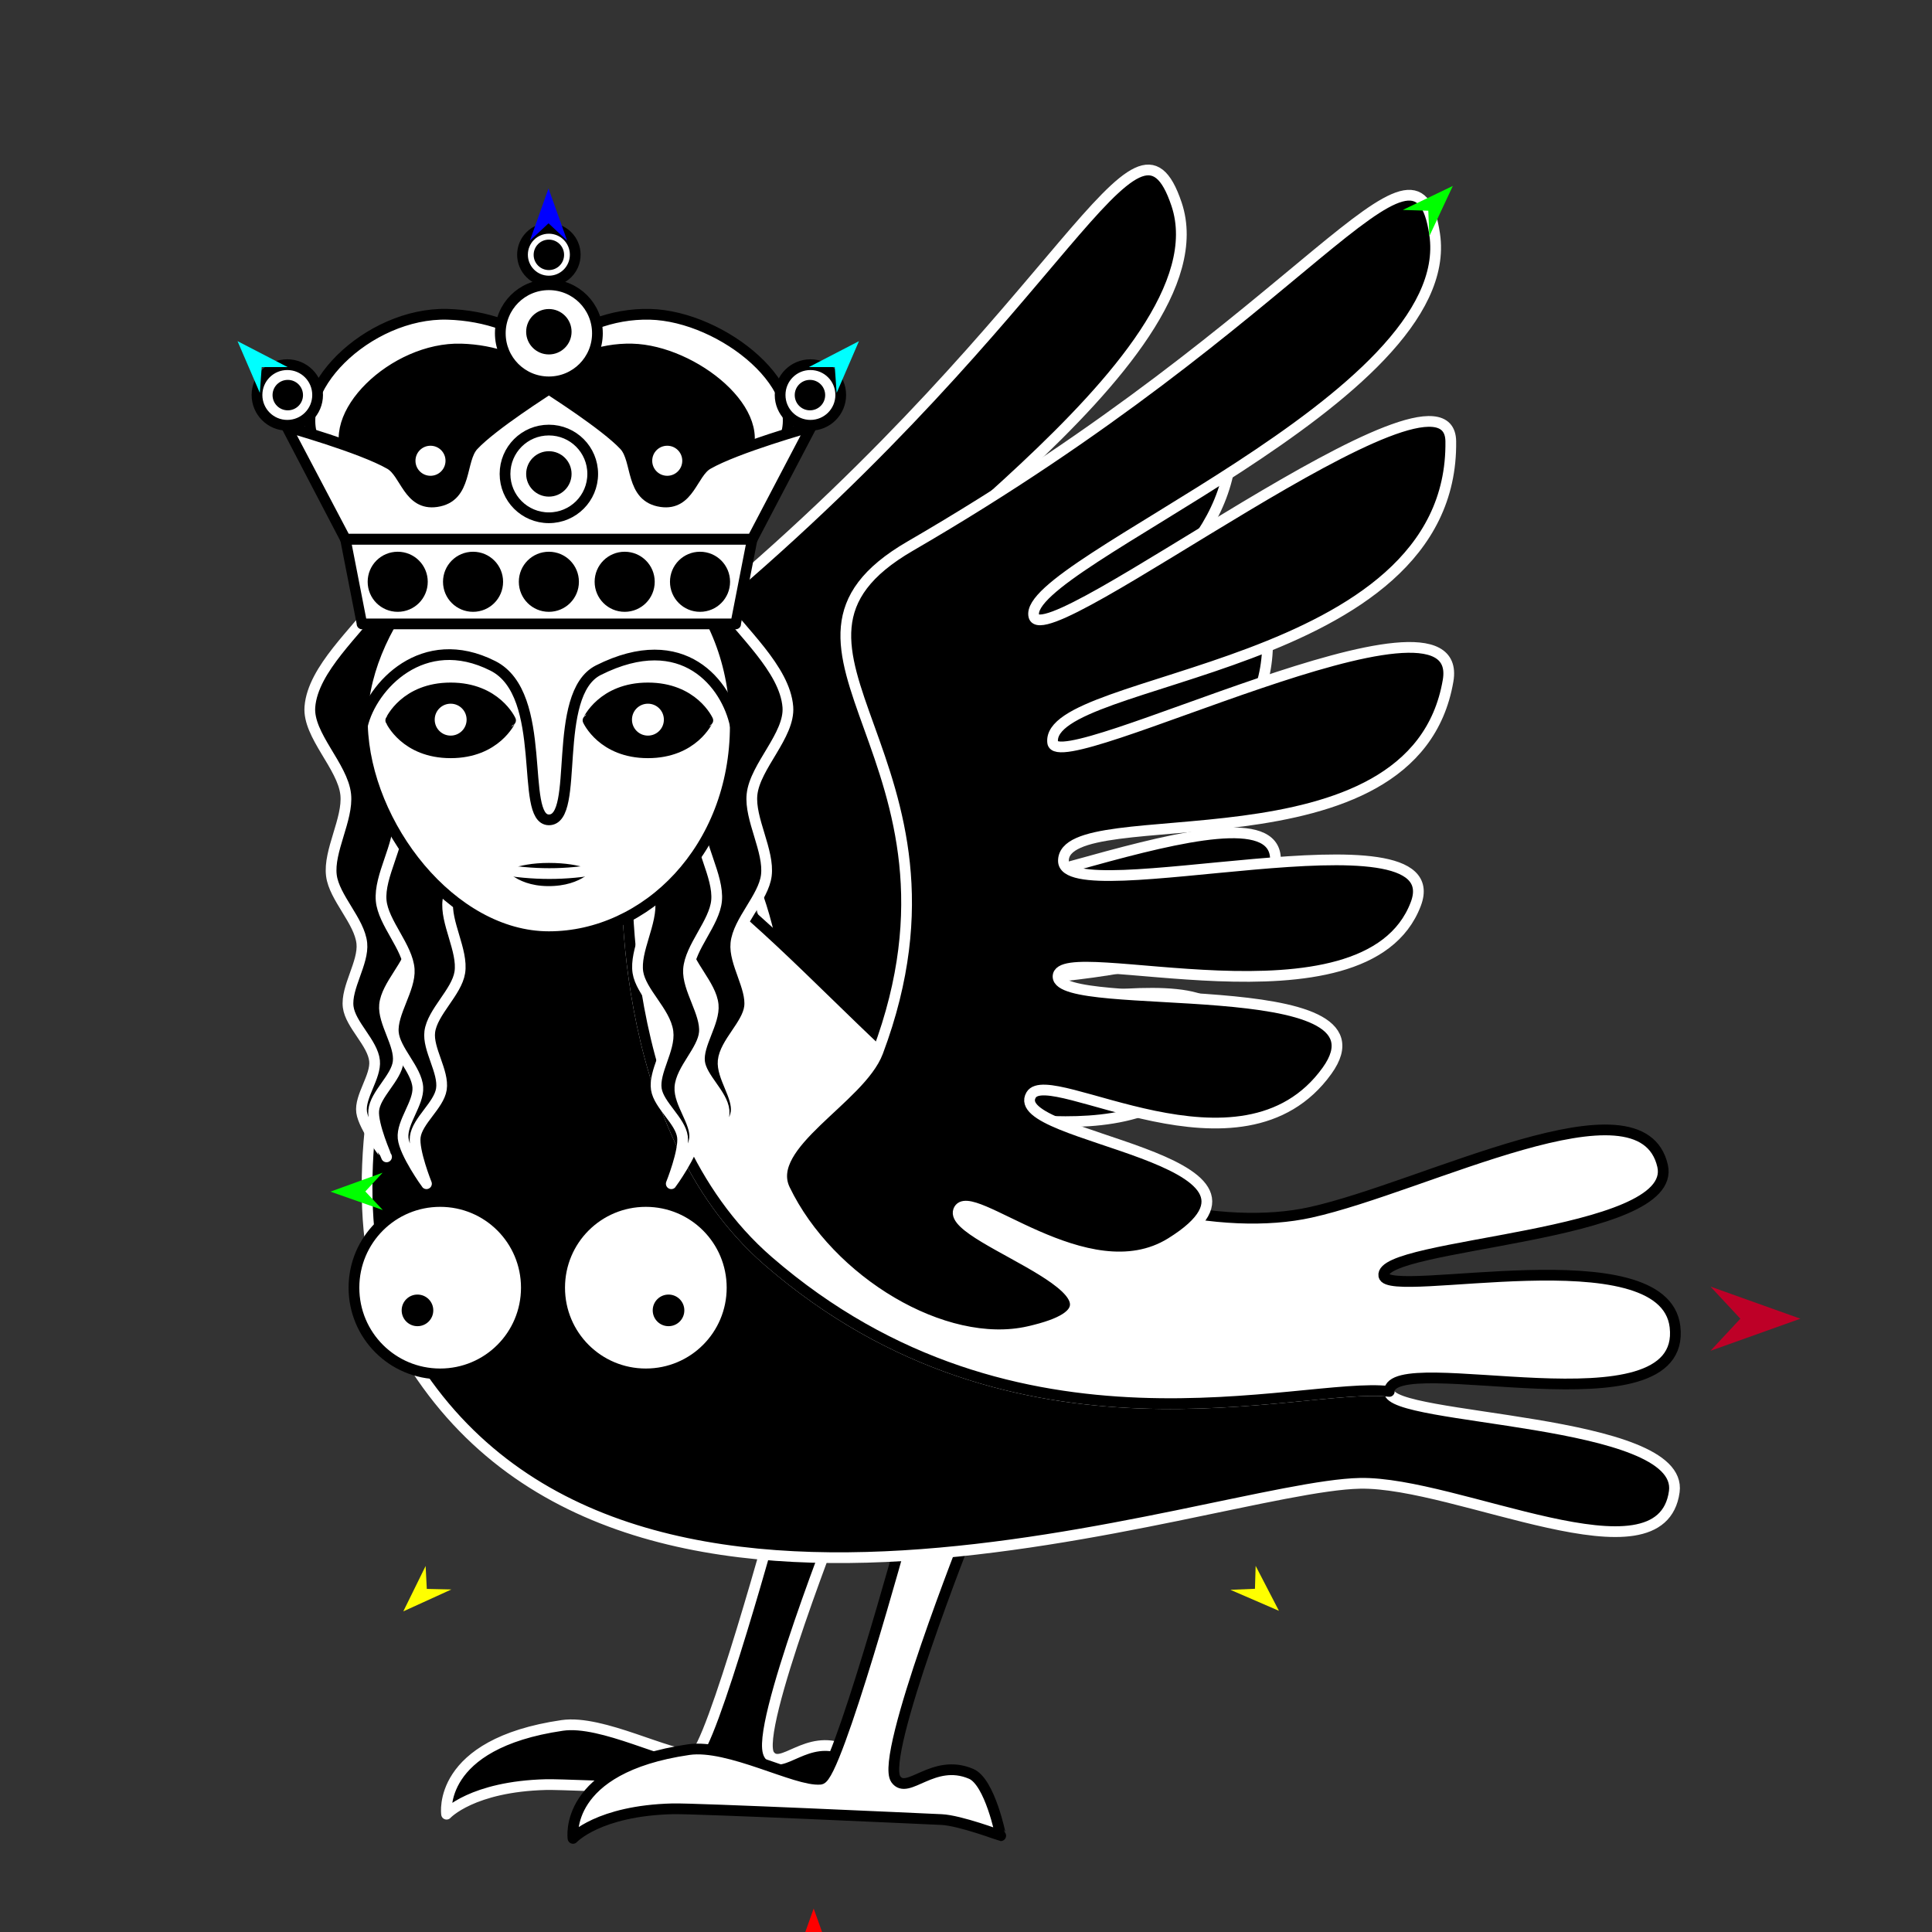 <?xml version="1.0" encoding="utf-8"?>
<!-- Generator: Moho 13.0.3 build 635 -->
<!DOCTYPE svg PUBLIC "-//W3C//DTD SVG 1.1//EN" "http://www.w3.org/Graphics/SVG/1.1/DTD/svg11.dtd">
<svg version="1.1" id="Frame_0" xmlns="http://www.w3.org/2000/svg" xmlns:xlink="http://www.w3.org/1999/xlink" width="720px" height="720px">
<rect width="100%" height="100%" fill="#333333" stroke="none"/>
<g id="harpy">
<g id="harpy">
<path fill="#000000" fill-rule="evenodd" stroke="#ffffff" stroke-width="4" stroke-linecap="round" stroke-linejoin="round" d="M 262.020 468.866 C 251.173 453.795 283.825 430.588 287.219 412.332 C 308.569 297.499 208.207 273.609 266.230 224.652 C 398.440 113.100 423.191 30.590 438.464 76.087 C 458.164 134.770 308.252 223.854 316.180 242.285 C 322.464 256.892 450.789 114.200 457.835 151.049 C 473.980 235.478 324.024 263.346 331.299 287.458 C 335.304 300.732 472.142 196.610 472.392 239.080 C 472.833 314.011 338.644 306.676 342.932 330.193 C 346.362 349.006 482.386 284.104 475.042 323.109 C 465.255 375.091 345.934 359.112 348.467 372.990 C 351.000 386.864 473.149 348.734 453.295 390.075 C 429.698 439.209 350.953 405.877 346.280 418.171 C 339.528 435.936 452.066 423.132 407.218 463.382 C 379.723 488.059 329.098 454.546 327.137 465.334 C 325.032 476.921 410.211 484.447 360.662 505.215 C 331.016 517.641 284.240 499.734 262.020 468.866 Z"/>
<path fill="#000000" fill-rule="evenodd" stroke="#ffffff" stroke-width="4" stroke-linecap="round" stroke-linejoin="round" d="M 289.730 561.812 C 289.727 561.822 264.607 653.469 258.653 654.040 C 249.660 654.903 224.477 640.833 209.532 643.013 C 162.488 649.876 166.430 676.092 166.425 676.095 C 166.429 676.094 175.872 665.769 203.517 665.068 C 212.074 664.850 296.410 668.749 303.764 669.078 C 310.616 669.384 325.817 675.092 325.819 675.092 C 325.818 675.090 321.841 655.052 314.792 652.035 C 300.655 645.985 291.113 660.251 286.722 654.040 C 280.636 645.431 313.786 561.822 313.789 561.812 C 313.787 561.813 289.732 561.812 289.730 561.812 Z"/>
<path fill="#ffffff" fill-rule="evenodd" stroke="#000000" stroke-width="4" stroke-linecap="round" stroke-linejoin="round" d="M 336.846 570.835 C 336.843 570.844 311.724 662.491 305.769 663.062 C 296.776 663.925 271.593 649.855 256.648 652.035 C 209.604 658.898 213.546 685.114 213.541 685.117 C 213.545 685.116 222.989 674.791 250.633 674.090 C 259.190 673.873 343.527 677.771 350.881 678.100 C 357.732 678.406 372.933 684.114 372.935 684.114 C 372.934 684.112 368.957 664.075 361.908 661.058 C 347.771 655.007 338.229 669.273 333.839 663.062 C 327.752 654.453 360.903 570.844 360.906 570.835 C 360.903 570.835 336.848 570.835 336.846 570.835 Z"/>
<path fill="#000000" fill-rule="evenodd" stroke="#ffffff" stroke-width="4" stroke-linecap="round" stroke-linejoin="round" d="M 286.292 469.942 C 378.892 550.200 485.003 514.632 517.744 518.545 C 517.395 529.439 627.707 528.403 623.956 555.890 C 619.099 591.476 542.933 552.105 506.866 552.794 C 451.175 553.859 227.836 641.069 149.383 500.537 C 113.757 436.721 161.366 299.820 197.502 300.042 C 209.729 296.579 233.825 319.811 233.829 319.813 C 233.834 319.828 227.755 419.207 286.292 469.942 Z"/>
<path fill="none" stroke="#ffffff" stroke-width="1" stroke-linecap="butt" stroke-linejoin="round" d="M 286.292 469.942 C 378.892 550.200 485.003 514.632 517.744 518.545 "/>
<path fill="none" stroke="#ffffff" stroke-width="1" stroke-linecap="butt" stroke-linejoin="round" d="M 197.502 300.042 C 209.729 296.579 233.825 319.811 233.829 319.813 "/>
<path fill="none" stroke="#ffffff" stroke-width="1" stroke-linecap="butt" stroke-linejoin="round" d="M 233.829 319.813 C 233.834 319.828 227.755 419.207 286.292 469.942 "/>
<path fill="#ffffff" fill-rule="evenodd" stroke="#000000" stroke-width="4" stroke-linecap="round" stroke-linejoin="round" d="M 286.292 469.942 C 378.892 550.200 485.003 514.632 517.744 518.545 C 518.273 502.050 628.977 535.025 624.224 494.444 C 620.168 459.805 517.319 484.446 515.708 475.440 C 513.515 463.174 625.776 461.279 619.596 434.465 C 611.607 399.804 531.250 442.348 488.318 451.834 C 456.727 458.814 405.100 449.364 361.908 416.329 C 305.264 373.005 257.492 300.411 197.502 300.042 C 209.729 296.579 233.825 319.811 233.829 319.813 C 233.834 319.828 227.755 419.207 286.292 469.942 Z"/>
<path fill="#000000" fill-rule="evenodd" stroke="#ffffff" stroke-width="4" stroke-linecap="round" stroke-linejoin="round" d="M 292.476 443.287 C 284.419 426.558 320.615 409.393 327.138 392.008 C 368.168 282.651 273.502 241.642 339.167 203.542 C 488.790 116.729 527.537 39.793 534.650 87.255 C 543.824 148.473 380.685 210.077 385.281 229.607 C 388.924 245.086 540.146 126.932 540.665 164.446 C 541.854 250.396 389.336 251.713 392.299 276.723 C 393.930 290.492 546.815 211.802 539.663 253.666 C 527.043 327.528 396.183 296.927 396.309 320.832 C 396.409 339.955 541.660 299.743 527.633 336.872 C 508.939 386.354 394.227 349.831 394.303 363.939 C 394.380 378.041 521.305 361.775 494.551 399.025 C 462.755 443.297 391.022 396.755 384.279 408.048 C 374.535 424.365 487.583 431.362 436.408 463.184 C 405.034 482.693 361.022 440.872 357.212 451.154 C 353.120 462.197 435.685 484.448 383.276 496.266 C 351.918 503.337 308.977 477.555 292.476 443.287 Z"/>
<path fill="#000000" fill-rule="evenodd" stroke="#ffffff" stroke-width="4" stroke-linecap="round" stroke-linejoin="round" d="M 141.188 223.673 C 141.355 223.433 169.316 224.483 169.318 224.483 C 169.317 224.487 156.051 250.128 154.861 262.182 C 153.830 272.626 161.777 286.293 160.490 296.709 C 159.347 305.963 149.274 316.051 148.370 325.332 C 147.579 333.458 154.715 343.910 153.730 352.015 C 152.834 359.391 144.026 367.090 143.318 374.486 C 142.693 381.007 149.164 389.220 148.388 395.725 C 147.667 401.764 139.841 407.777 139.273 413.832 C 138.770 419.195 144.059 431.136 144.059 431.138 C 144.058 431.136 135.518 420.132 134.765 414.452 C 133.988 408.591 140.171 401.227 139.586 395.345 C 138.921 388.667 130.593 381.908 129.759 375.249 C 128.855 368.031 135.578 358.778 134.844 351.541 C 134.006 343.282 124.558 334.532 123.508 326.297 C 122.345 317.172 129.785 305.251 128.842 296.100 C 127.757 285.570 114.662 273.996 115.482 263.442 C 116.582 249.279 133.057 235.323 141.188 223.673 M 267.905 223.673 C 267.737 223.433 239.777 224.483 239.775 224.483 C 239.776 224.487 253.041 250.128 254.232 262.182 C 255.263 272.626 247.316 286.293 248.603 296.709 C 249.746 305.963 259.819 316.051 260.723 325.332 C 261.514 333.458 254.377 343.910 255.362 352.016 C 256.259 359.391 265.067 367.090 265.775 374.486 C 266.399 381.007 259.929 389.220 260.705 395.725 C 261.425 401.764 269.251 407.777 269.820 413.832 C 270.323 419.195 265.034 431.136 265.033 431.138 C 265.034 431.136 273.575 420.132 274.328 414.452 C 275.105 408.591 268.922 401.227 269.507 395.345 C 270.172 388.667 278.500 381.908 279.334 375.249 C 280.238 368.031 273.515 358.778 274.249 351.541 C 275.086 343.282 284.535 334.532 285.585 326.297 C 286.748 317.172 279.308 305.251 280.251 296.100 C 281.336 285.570 294.431 273.996 293.611 263.442 C 292.511 249.279 276.036 235.323 267.905 223.673 Z"/>
<path fill="#000000" fill-rule="evenodd" stroke="#ffffff" stroke-width="4" stroke-linecap="round" stroke-linejoin="round" d="M 217.705 235.493 C 217.707 235.497 231.859 260.660 233.469 272.665 C 234.864 283.067 227.399 297.003 229.048 307.367 C 230.514 316.576 240.933 326.305 242.160 335.549 C 243.235 343.643 236.467 354.338 237.734 362.404 C 238.888 369.744 247.959 377.131 248.925 384.497 C 249.777 390.992 243.597 399.427 244.600 405.901 C 245.530 411.910 253.561 417.647 254.340 423.678 C 255.031 429.021 250.162 441.140 250.161 441.141 C 250.162 441.140 258.313 429.843 258.867 424.140 C 259.439 418.256 253.003 411.113 253.383 405.213 C 253.814 398.516 261.901 391.471 262.502 384.787 C 263.154 377.542 256.112 368.529 256.593 361.271 C 257.142 352.988 266.279 343.913 267.041 335.647 C 267.885 326.486 260.034 314.832 260.657 305.654 C 261.374 295.093 272.153 283.111 272.869 272.549 C 274.258 252.041 254.323 245.061 245.791 233.703 C 245.615 233.469 217.708 235.493 217.705 235.493 Z"/>
<path fill="#000000" fill-rule="evenodd" stroke="#ffffff" stroke-width="4" stroke-linecap="round" stroke-linejoin="round" d="M 191.388 235.493 C 191.386 235.497 177.234 260.660 175.624 272.665 C 174.228 283.067 181.693 297.003 180.044 307.367 C 178.579 316.576 168.160 326.305 166.932 335.549 C 165.858 343.643 172.625 354.338 171.358 362.404 C 170.205 369.744 161.133 377.131 160.167 384.497 C 159.316 390.992 165.496 399.427 164.493 405.901 C 163.563 411.910 155.532 417.647 154.752 423.678 C 154.062 429.021 158.931 441.140 158.932 441.141 C 158.931 441.140 150.779 429.843 150.225 424.140 C 149.654 418.256 156.090 411.113 155.710 405.213 C 155.279 398.516 147.191 391.471 146.590 384.787 C 145.939 377.542 152.980 368.529 152.499 361.271 C 151.951 352.988 142.813 343.913 142.052 335.647 C 141.208 326.486 149.059 314.832 148.436 305.654 C 147.719 295.093 135.036 283.068 136.224 272.549 C 137.818 258.433 154.770 245.061 163.302 233.703 C 163.478 233.469 191.385 235.493 191.388 235.493 Z"/>
<path fill="#000000" fill-rule="evenodd" stroke="none" d="M 145.624 268.458 C 145.626 268.457 151.025 256.377 167.948 256.377 C 184.870 256.377 190.269 268.457 190.272 268.458 C 190.269 268.459 184.870 280.540 167.948 280.540 C 151.025 280.540 145.626 268.459 145.624 268.458 M 219.137 268.458 C 219.139 268.457 224.539 256.377 241.461 256.377 C 258.384 256.377 263.783 268.457 263.786 268.458 C 263.783 268.459 258.384 280.540 241.461 280.540 C 224.539 280.540 219.139 268.459 219.137 268.458 Z"/>
<path fill="none" stroke="#ffffff" stroke-width="1" stroke-linecap="butt" stroke-linejoin="round" d="M 145.624 268.458 C 145.626 268.457 151.025 256.377 167.948 256.377 "/>
<path fill="none" stroke="#ffffff" stroke-width="1" stroke-linecap="butt" stroke-linejoin="round" d="M 167.948 256.377 C 184.870 256.377 190.269 268.457 190.272 268.458 "/>
<path fill="none" stroke="#ffffff" stroke-width="1" stroke-linecap="butt" stroke-linejoin="round" d="M 190.272 268.458 C 190.269 268.459 184.870 280.540 167.948 280.540 "/>
<path fill="none" stroke="#ffffff" stroke-width="1" stroke-linecap="butt" stroke-linejoin="round" d="M 167.948 280.540 C 151.025 280.540 145.626 268.459 145.624 268.458 "/>
<path fill="none" stroke="#ffffff" stroke-width="1" stroke-linecap="butt" stroke-linejoin="round" d="M 219.137 268.458 C 219.139 268.457 224.539 256.377 241.461 256.377 "/>
<path fill="none" stroke="#ffffff" stroke-width="1" stroke-linecap="butt" stroke-linejoin="round" d="M 241.461 256.377 C 258.384 256.377 263.783 268.457 263.786 268.458 "/>
<path fill="none" stroke="#ffffff" stroke-width="1" stroke-linecap="butt" stroke-linejoin="round" d="M 263.786 268.458 C 263.783 268.459 258.384 280.540 241.461 280.540 "/>
<path fill="none" stroke="#ffffff" stroke-width="1" stroke-linecap="butt" stroke-linejoin="round" d="M 241.461 280.540 C 224.539 280.540 219.139 268.459 219.137 268.458 "/>
<path fill="#ffffff" fill-rule="evenodd" stroke="#000000" stroke-width="4" stroke-linecap="round" stroke-linejoin="round" d="M 160.003 268.195 C 160.003 263.798 163.550 260.250 167.948 260.250 C 172.345 260.250 175.893 263.798 175.893 268.195 C 175.893 272.593 172.345 276.140 167.948 276.140 C 163.550 276.140 160.003 272.593 160.003 268.195 M 145.624 268.458 C 145.626 268.457 151.025 256.377 167.948 256.377 C 184.870 256.377 190.269 268.457 190.272 268.458 C 190.269 268.459 184.870 280.540 167.948 280.540 C 151.025 280.540 145.626 268.459 145.624 268.458 M 233.517 268.195 C 233.517 263.798 237.064 260.251 241.461 260.250 C 245.859 260.250 249.407 263.798 249.407 268.195 C 249.407 272.593 245.859 276.141 241.461 276.140 C 237.064 276.140 233.517 272.593 233.517 268.195 M 219.137 268.458 C 219.139 268.457 224.539 256.377 241.461 256.377 C 258.384 256.377 263.783 268.457 263.786 268.458 C 263.783 268.459 258.384 280.540 241.461 280.540 C 224.539 280.540 219.139 268.459 219.137 268.458 M 135.070 270.367 C 133.976 235.067 168.277 191.660 204.546 191.660 C 240.816 191.660 274.023 224.323 274.023 270.367 C 274.023 316.411 240.816 349.075 204.546 349.075 C 168.277 349.075 136.223 307.542 135.070 270.367 Z"/>
<path fill="#000000" fill-rule="evenodd" stroke="#ffffff" stroke-width="4" stroke-linecap="round" stroke-linejoin="round" d="M 204.547 319.586 C 217.498 319.586 223.444 323.260 223.510 323.800 C 223.583 324.388 218.198 332.383 204.078 332.228 C 190.529 332.079 185.584 323.800 185.582 323.800 C 185.584 323.799 191.595 319.586 204.547 319.586 Z"/>
<path fill="none" stroke="#ffffff" stroke-width="4" stroke-linecap="round" stroke-linejoin="round" d="M 185.582 323.800 C 198.693 326.141 210.868 326.141 223.510 323.800 "/>
<path fill="none" stroke="#000000" stroke-width="4" stroke-linecap="round" stroke-linejoin="round" d="M 135.070 270.367 C 138.494 255.745 157.620 234.952 183.710 248.160 C 204.750 258.811 193.483 305.459 204.546 305.537 C 216.338 305.620 205.219 258.684 223.019 249.749 C 254.757 233.820 270.856 255.158 274.023 270.367 "/>
<path fill="#ffffff" fill-rule="evenodd" stroke="#000000" stroke-width="4" stroke-linecap="round" stroke-linejoin="round" d="M 204.549 131.010 C 214.564 122.242 228.021 116.783 242.243 117.134 C 269.308 117.803 303.403 145.206 291.188 166.018 C 285.131 176.337 265.562 184.037 265.560 184.039 C 265.559 184.039 259.884 184.072 257.015 184.089 C 224.241 184.282 177.174 184.558 153.112 184.699 C 149.476 184.720 143.938 184.753 143.937 184.753 C 143.934 184.751 122.702 174.418 117.905 166.018 C 106.591 146.208 137.176 116.244 166.849 117.134 C 181.070 117.560 194.529 122.242 204.549 131.010 Z"/>
<path fill="none" stroke="#000000" stroke-width="1" stroke-linecap="butt" stroke-linejoin="round" d="M 257.015 184.089 C 224.241 184.282 177.174 184.558 153.112 184.699 "/>
<path fill="#000000" fill-rule="evenodd" stroke="#000000" stroke-width="4" stroke-linecap="round" stroke-linejoin="round" d="M 276.919 171.367 C 272.340 178.499 262.030 182.081 257.015 184.089 C 224.241 184.282 177.174 184.558 153.112 184.699 C 146.799 182.187 134.618 177.673 130.540 171.367 C 120.074 155.186 146.819 129.322 171.885 130.073 C 183.898 130.433 195.268 134.387 203.732 141.795 C 212.191 134.388 223.559 129.776 235.573 130.073 C 258.437 130.638 287.932 154.214 276.919 171.367 Z"/>
<path fill="#ffffff" fill-rule="evenodd" stroke="#000000" stroke-width="4" stroke-linecap="round" stroke-linejoin="round" d="M 128.739 200.918 C 128.754 200.918 280.339 200.918 280.354 200.918 C 280.353 200.921 274.175 232.509 274.175 232.512 C 274.161 232.512 134.932 232.512 134.918 232.512 C 134.918 232.509 128.740 200.921 128.739 200.918 Z"/>
<path fill="none" stroke="#ffffff" stroke-width="1" stroke-linecap="butt" stroke-linejoin="round" d="M 280.354 200.918 C 280.339 200.918 128.754 200.918 128.739 200.918 "/>
<path fill="#ffffff" fill-rule="evenodd" stroke="#000000" stroke-width="4" stroke-linecap="round" stroke-linejoin="round" d="M 302.314 159.017 C 302.312 159.022 287.674 186.951 280.354 200.918 C 280.339 200.918 128.754 200.918 128.739 200.918 C 121.419 186.951 106.781 159.022 106.779 159.017 C 106.783 159.019 134.689 166.834 145.348 172.984 C 151.125 176.317 152.240 188.437 162.646 186.951 C 174.380 185.276 171.287 171.503 176.415 166.001 C 183.589 158.303 204.544 145.053 204.546 145.051 C 204.549 145.053 225.504 158.303 232.678 166.001 C 237.806 171.503 234.713 185.276 246.447 186.951 C 256.853 188.437 257.967 176.317 263.745 172.984 C 274.404 166.834 302.310 159.019 302.314 159.017 Z"/>
<path fill="#ffffff" fill-rule="evenodd" stroke="#000000" stroke-width="4" stroke-linecap="round" stroke-linejoin="round" d="M 188.207 176.616 C 188.207 167.572 195.503 160.277 204.546 160.277 C 213.590 160.277 220.886 167.572 220.886 176.616 C 220.886 185.660 213.590 192.955 204.546 192.955 C 195.503 192.955 188.207 185.660 188.207 176.616 M 152.833 171.714 C 152.833 167.508 156.226 164.116 160.431 164.116 C 164.637 164.116 168.030 167.508 168.030 171.714 C 168.030 175.920 164.637 179.313 160.431 179.313 C 156.226 179.313 152.833 175.920 152.833 171.714 M 241.063 171.714 C 241.063 167.508 244.456 164.116 248.662 164.116 C 252.867 164.116 256.260 167.509 256.260 171.714 C 256.260 175.920 252.867 179.312 248.662 179.313 C 244.456 179.313 241.063 175.920 241.063 171.714 M 194.721 94.921 C 194.721 89.483 199.108 85.096 204.546 85.096 C 209.985 85.096 214.372 89.483 214.372 94.921 C 214.371 100.359 209.984 104.746 204.546 104.746 C 199.108 104.746 194.721 100.359 194.721 94.921 M 95.776 147.196 C 95.776 140.945 100.819 135.902 107.071 135.902 C 113.322 135.902 118.365 140.945 118.365 147.196 C 118.365 153.448 113.322 158.491 107.071 158.491 C 100.819 158.491 95.776 153.448 95.776 147.196 M 290.727 147.196 C 290.728 140.945 295.771 135.902 302.022 135.902 C 308.273 135.902 313.317 140.945 313.317 147.196 C 313.317 153.448 308.273 158.491 302.022 158.491 C 295.770 158.491 290.727 153.448 290.727 147.196 M 186.449 124.216 C 186.449 114.199 194.530 106.118 204.546 106.118 C 214.563 106.118 222.644 114.199 222.644 124.216 C 222.644 134.232 214.563 142.313 204.546 142.313 C 194.530 142.313 186.449 134.232 186.449 124.216 Z"/>
<path fill="#000000" fill-rule="evenodd" stroke="none" d="M 165.097 216.814 C 165.097 210.617 170.095 205.619 176.292 205.619 C 182.488 205.619 187.487 210.617 187.487 216.814 C 187.487 223.010 182.488 228.009 176.292 228.009 C 170.095 228.009 165.097 223.010 165.097 216.814 M 137.020 216.814 C 137.020 210.617 142.019 205.618 148.215 205.619 C 154.412 205.619 159.410 210.618 159.410 216.814 C 159.410 223.010 154.412 228.009 148.215 228.009 C 142.019 228.009 137.020 223.010 137.020 216.814 M 249.683 216.814 C 249.683 210.618 254.681 205.619 260.877 205.619 C 267.074 205.618 272.073 210.617 272.073 216.814 C 272.073 223.010 267.074 228.009 260.877 228.009 C 254.681 228.009 249.683 223.010 249.683 216.814 M 221.605 216.814 C 221.605 210.617 226.604 205.619 232.801 205.619 C 238.997 205.619 243.996 210.617 243.996 216.814 C 243.996 223.010 238.997 228.009 232.801 228.009 C 226.604 228.009 221.605 223.010 221.605 216.814 M 193.351 216.814 C 193.351 210.617 198.350 205.619 204.546 205.619 C 210.743 205.619 215.742 210.617 215.742 216.814 C 215.742 223.010 210.743 228.009 204.546 228.009 C 198.350 228.009 193.351 223.010 193.351 216.814 Z"/>
<path fill="#000000" fill-rule="evenodd" stroke="none" d="M 204.546 168.154 C 209.230 168.154 213.008 171.932 213.008 176.616 C 213.008 181.300 209.230 185.078 204.546 185.078 C 199.863 185.078 196.085 181.300 196.085 176.616 C 196.085 171.932 199.863 168.154 204.546 168.154 Z"/>
<path fill="#000000" fill-rule="evenodd" stroke="none" d="M 204.546 115.166 C 209.230 115.166 213.008 118.944 213.008 123.627 C 213.008 128.311 209.230 132.089 204.546 132.089 C 199.863 132.089 196.084 128.311 196.085 123.627 C 196.085 118.944 199.863 115.166 204.546 115.166 Z"/>
<path fill="#000000" fill-rule="evenodd" stroke="none" d="M 301.846 141.574 C 304.986 141.574 307.519 144.107 307.519 147.246 C 307.519 150.386 304.986 152.919 301.846 152.919 C 298.706 152.919 296.174 150.386 296.174 147.246 C 296.174 144.107 298.706 141.574 301.846 141.574 Z"/>
<path fill="#000000" fill-rule="evenodd" stroke="none" d="M 107.247 141.574 C 110.387 141.574 112.919 144.107 112.919 147.246 C 112.919 150.386 110.387 152.919 107.247 152.919 C 104.107 152.919 101.574 150.386 101.574 147.246 C 101.574 144.107 104.107 141.574 107.247 141.574 Z"/>
<path fill="#000000" fill-rule="evenodd" stroke="none" d="M 204.546 89.302 C 207.686 89.302 210.219 91.834 210.219 94.974 C 210.219 98.114 207.686 100.646 204.546 100.646 C 201.407 100.646 198.874 98.114 198.874 94.974 C 198.874 91.834 201.407 89.302 204.546 89.302 Z"/>
<path fill="#ffffff" fill-rule="evenodd" stroke="#000000" stroke-width="4" stroke-linecap="round" stroke-linejoin="round" d="M 164.034 447.757 C 181.816 447.757 196.160 462.101 196.160 479.883 C 196.160 497.664 181.816 512.009 164.034 512.009 C 146.252 512.009 131.908 497.664 131.908 479.883 C 131.908 462.101 146.252 447.757 164.034 447.757 Z"/>
<path fill="#000000" fill-rule="evenodd" stroke="#ffffff" stroke-width="4" stroke-linecap="round" stroke-linejoin="round" d="M 155.580 480.447 C 159.947 480.447 163.471 483.970 163.471 488.337 C 163.471 492.705 159.947 496.228 155.580 496.228 C 151.212 496.228 147.689 492.704 147.689 488.337 C 147.689 483.970 151.212 480.447 155.580 480.447 Z"/>
<path fill="#ffffff" fill-rule="evenodd" stroke="#000000" stroke-width="4" stroke-linecap="round" stroke-linejoin="round" d="M 240.686 447.757 C 222.904 447.757 208.560 462.101 208.560 479.883 C 208.560 497.664 222.904 512.009 240.686 512.009 C 258.468 512.009 272.812 497.664 272.812 479.883 C 272.812 462.101 258.468 447.757 240.686 447.757 Z"/>
<path fill="#000000" fill-rule="evenodd" stroke="#ffffff" stroke-width="4" stroke-linecap="round" stroke-linejoin="round" d="M 249.140 480.447 C 244.773 480.447 241.249 483.970 241.249 488.337 C 241.249 492.705 244.773 496.228 249.140 496.228 C 253.508 496.228 257.031 492.704 257.031 488.337 C 257.031 483.970 253.508 480.447 249.140 480.447 Z"/>
</g>
<g id="specs_2">
<path fill="#ff0000" fill-rule="evenodd" stroke="none" d="M 303.235 711.262 C 303.236 711.265 315.200 744.764 315.201 744.768 C 315.200 744.767 303.236 733.635 303.235 733.634 C 303.234 733.635 291.270 744.767 291.269 744.768 C 291.270 744.764 303.234 711.265 303.235 711.262 Z"/>
<path fill="#0000ff" fill-rule="evenodd" stroke="none" d="M 204.418 70.233 C 204.419 70.235 211.368 89.694 211.369 89.696 C 211.368 89.696 204.419 83.230 204.418 83.229 C 204.418 83.230 197.468 89.696 197.468 89.696 C 197.468 89.694 204.418 70.235 204.418 70.233 Z"/>
<path fill="#00ff00" fill-rule="evenodd" stroke="none" d="M 123.152 444.088 C 123.154 444.087 142.578 437.039 142.580 437.038 C 142.579 437.039 136.148 444.022 136.148 444.022 C 136.148 444.023 142.649 450.939 142.650 450.940 C 142.648 450.939 123.154 444.089 123.152 444.088 Z"/>
<path fill="#ffff00" fill-rule="evenodd" stroke="none" d="M 150.297 600.512 C 150.298 600.510 158.617 583.599 158.617 583.598 C 158.617 583.599 159.055 592.138 159.055 592.139 C 159.056 592.139 168.210 592.346 168.211 592.346 C 168.209 592.347 150.299 600.511 150.297 600.512 Z"/>
<path fill="#ffff00" fill-rule="evenodd" stroke="none" d="M 476.624 600.305 C 476.623 600.303 467.943 583.551 467.942 583.550 C 467.942 583.551 467.687 592.097 467.687 592.097 C 467.686 592.098 458.539 592.476 458.538 592.476 C 458.539 592.477 476.622 600.304 476.624 600.305 Z"/>
<path fill="#00ffff" fill-rule="evenodd" stroke="none" d="M 88.522 127.138 C 88.523 127.140 96.837 146.423 96.838 146.425 C 96.838 146.424 97.526 136.801 97.526 136.800 C 97.527 136.800 107.173 136.793 107.174 136.793 C 107.173 136.792 88.524 127.139 88.522 127.138 Z"/>
<path fill="#be0027" fill-rule="evenodd" stroke="none" d="M 670.952 491.440 C 670.949 491.439 637.450 479.475 637.446 479.474 C 637.447 479.475 648.579 491.439 648.580 491.440 C 648.579 491.442 637.447 503.405 637.446 503.406 C 637.450 503.405 670.949 491.442 670.952 491.440 Z"/>
<path fill="#00ffff" fill-rule="evenodd" stroke="none" d="M 320.109 127.138 C 320.108 127.140 311.793 146.423 311.793 146.425 C 311.793 146.424 311.105 136.801 311.105 136.800 C 311.104 136.800 301.457 136.793 301.456 136.793 C 301.458 136.792 320.107 127.139 320.109 127.138 Z"/>
<path fill="#00ff00" fill-rule="evenodd" stroke="none" d="M 541.425 69.293 C 541.424 69.295 532.673 88.014 532.672 88.015 C 532.672 88.015 532.282 78.530 532.282 78.529 C 532.281 78.529 522.794 78.235 522.793 78.235 C 522.795 78.234 541.423 69.294 541.425 69.293 Z"/>
</g>
</g>
</svg>
